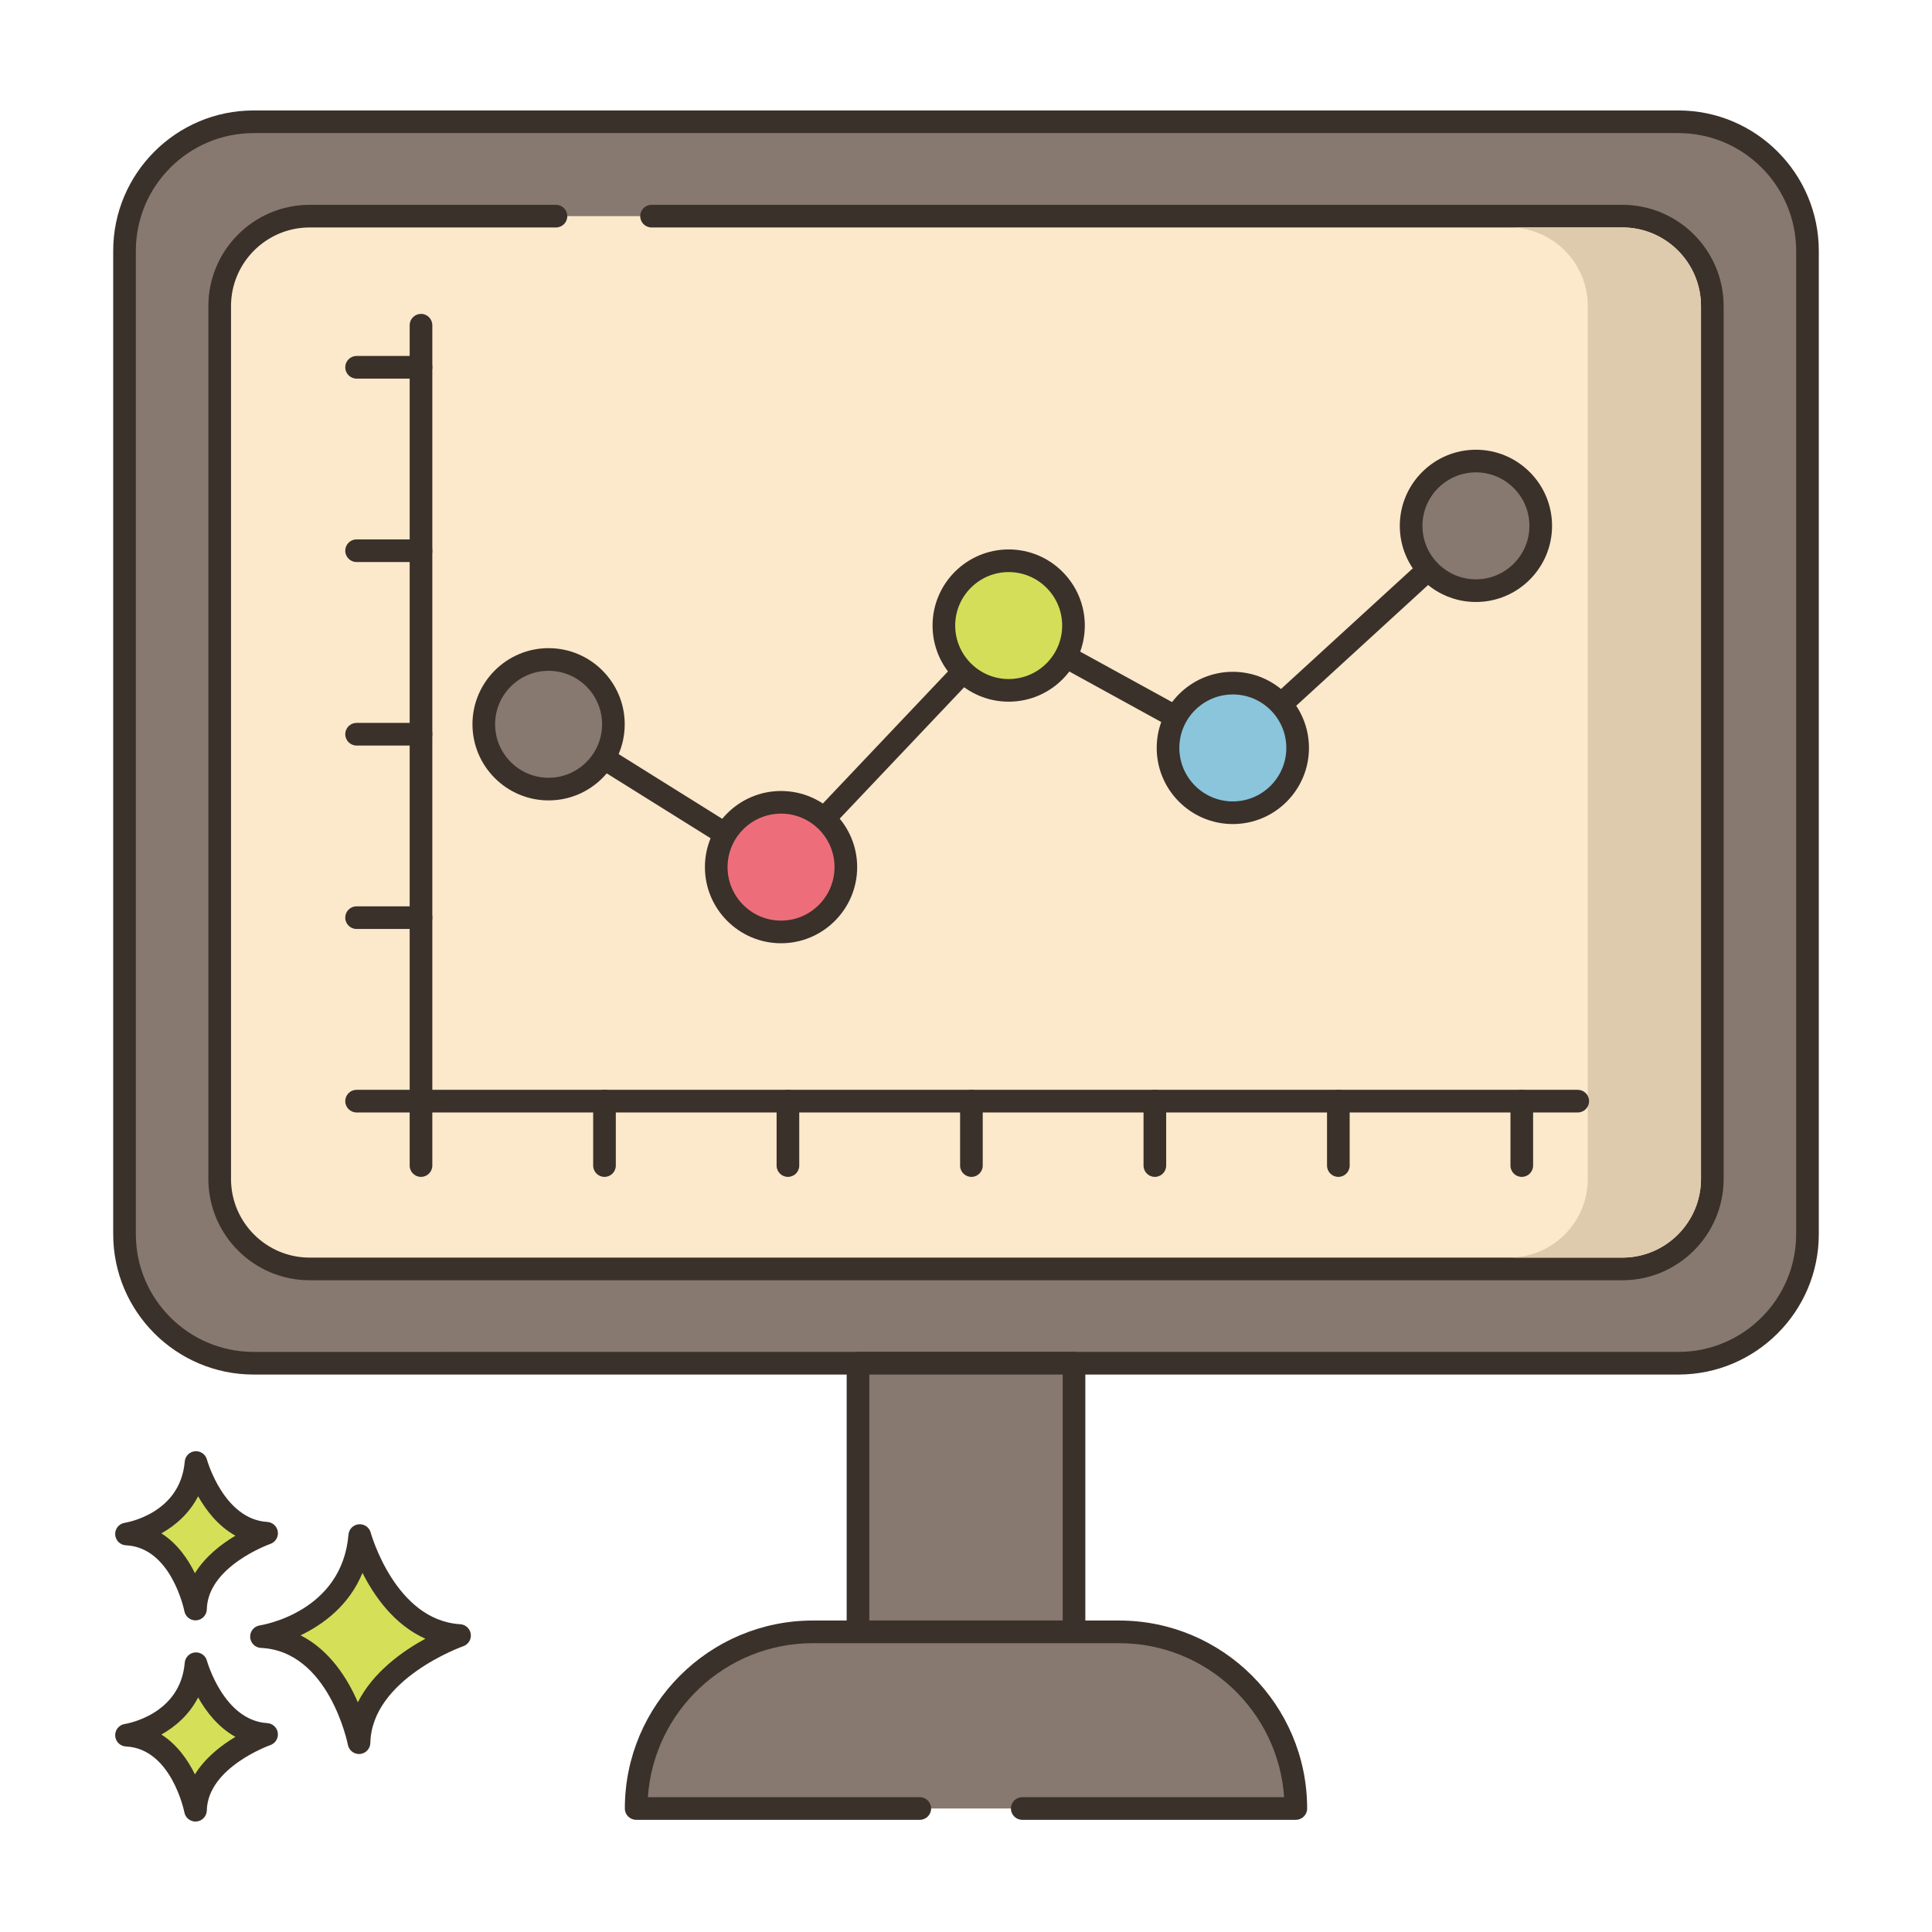<?xml version="1.0" encoding="utf-8"?>
<!-- Generator: Adobe Illustrator 22.0.1, SVG Export Plug-In . SVG Version: 6.00 Build 0)  -->
<svg version="1.1" id="Layer_1" xmlns="http://www.w3.org/2000/svg" xmlns:xlink="http://www.w3.org/1999/xlink" x="0px" y="0px"
	 viewBox="0 0 256 256" style="enable-background:new 0 0 256 256;" xml:space="preserve">
<style type="text/css">
	.st0{fill:#3A312A;}
	.st1{fill:#8AC6DD;}
	.st2{fill:#F16C7A;}
	.st3{fill:#D7E057;}
	.st4{fill:#87796F;}
	.st5{fill:#FCE8CB;}
	.st6{fill:#DECAAD;}
	.st7{fill:#D6DF58;}
	.st8{fill:#FAE6CA;}
	.st9{fill:#DDC9AC;}
	.st10{fill:#D5DE58;}
	.st11{fill:#ED6E7A;}
	.st12{fill:#8AC5DC;}
	.st13{fill:#6CA8BF;}
	.st14{fill:#695B51;}
	.st15{fill:#F8E4C8;}
	.st16{fill:#EF6D7A;}
	.st17{fill-rule:evenodd;clip-rule:evenodd;fill:#F8E4C8;}
	.st18{fill:#89C4DB;}
	.st19{fill:#F59689;}
	.st20{fill:#D34E5C;}
	.st21{fill:#F7E3C7;}
	.st22{fill:#8AC3DA;}
	.st23{fill-rule:evenodd;clip-rule:evenodd;fill:#F7E3C7;}
	.st24{fill-rule:evenodd;clip-rule:evenodd;fill:#87796F;}
	.st25{fill:#B9C239;}
	.st26{fill:#D4DB56;}
	.st27{fill-rule:evenodd;clip-rule:evenodd;fill:#F16C7A;}
	.st28{fill-rule:evenodd;clip-rule:evenodd;fill:#F6E2C6;}
	.st29{fill:#F6E2C6;}
	.st30{fill-rule:evenodd;clip-rule:evenodd;fill:#FAE6CA;}
	.st31{fill:#B8C136;}
</style>
<g>
	<g>
		<g>
			<path class="st4" d="M222.394,16.135H33.606c-9.447,0-17.106,7.658-17.106,17.106V163.53c0,9.447,7.658,17.105,17.106,17.105
				h188.789c9.447,0,17.106-7.658,17.106-17.105V33.241C239.5,23.794,231.842,16.135,222.394,16.135z"/>
		</g>
	</g>
	<g>
		<g>
			<path class="st0" d="M222.394,14.635H33.606C23.346,14.635,15,22.981,15,33.241V163.53c0,10.259,8.346,18.605,18.606,18.605
				h188.789c10.259,0,18.606-8.346,18.606-18.605V33.241C241,22.981,232.654,14.635,222.394,14.635z M238,163.53
				c0,8.605-7,15.605-15.606,15.605H33.606c-8.605,0-15.606-7-15.606-15.605V33.241c0-8.605,7-15.605,15.606-15.605h188.789
				c8.605,0,15.606,7,15.606,15.605V163.53z"/>
		</g>
	</g>
	<g>
		<g>
			<path class="st5" d="M214.97,28.64H41.03c-6.58,0-11.92,5.33-11.92,11.92v115.66c0,6.58,5.34,11.92,11.92,11.92h173.94
				c6.58,0,11.92-5.34,11.92-11.92V40.56C226.89,33.97,221.55,28.64,214.97,28.64z"/>
		</g>
	</g>
	<g>
		<g>
			<path class="st0" d="M214.97,27.14H86.333c-0.829,0-1.5,0.671-1.5,1.5s0.671,1.5,1.5,1.5H214.97c5.746,0,10.42,4.674,10.42,10.42
				v115.66c0,5.746-4.674,10.42-10.42,10.42H41.03c-5.746,0-10.42-4.674-10.42-10.42V40.56c0-5.746,4.674-10.42,10.42-10.42h32.638
				c0.829,0,1.5-0.671,1.5-1.5s-0.671-1.5-1.5-1.5H41.03c-7.4,0-13.42,6.02-13.42,13.42v115.66c0,7.4,6.02,13.42,13.42,13.42h173.94
				c7.4,0,13.42-6.02,13.42-13.42V40.56C228.39,33.16,222.37,27.14,214.97,27.14z"/>
		</g>
	</g>
	<g>
		<g>
			<rect x="113.688" y="180.635" class="st4" width="28.625" height="35.593"/>
		</g>
	</g>
	<g>
		<g>
			<path class="st0" d="M142.313,179.135h-28.625c-0.829,0-1.5,0.671-1.5,1.5v35.593c0,0.829,0.671,1.5,1.5,1.5h28.625
				c0.829,0,1.5-0.671,1.5-1.5v-35.593C143.813,179.807,143.141,179.135,142.313,179.135z M140.813,214.729h-25.625v-32.593h25.625
				V214.729z"/>
		</g>
	</g>
	<g>
		<g>
			<path class="st4" d="M148.296,216.229h-40.593c-12.927,0-23.407,10.479-23.407,23.406h87.406
				C171.703,226.708,161.224,216.229,148.296,216.229z"/>
		</g>
	</g>
	<g>
		<g>
			<path class="st0" d="M148.296,214.729h-40.593c-13.733,0-24.907,11.173-24.907,24.907c0,0.829,0.671,1.5,1.5,1.5h37.584
				c0.829,0,1.5-0.671,1.5-1.5s-0.671-1.5-1.5-1.5H85.848c0.773-11.382,10.281-20.407,21.856-20.407h40.593
				c11.575,0,21.083,9.024,21.856,20.407h-34.701c-0.829,0-1.5,0.671-1.5,1.5s0.671,1.5,1.5,1.5h36.251c0.829,0,1.5-0.671,1.5-1.5
				C173.203,225.902,162.03,214.729,148.296,214.729z"/>
		</g>
	</g>
	<g>
		<g>
			<path class="st6" d="M214.97,30.135h-15c5.74,0,10.42,4.67,10.42,10.42v115.66c0,5.75-4.68,10.42-10.42,10.42h15
				c5.74,0,10.42-4.67,10.42-10.42V40.555C225.39,34.805,220.71,30.135,214.97,30.135z"/>
		</g>
	</g>
	<g>
		<g>
			<path class="st7" d="M47.671,203.469c-0.974,11.564-13.024,13.39-13.024,13.39c10.346,0.487,12.925,14.059,12.925,14.059
				c0.221-9.677,13.321-14.202,13.321-14.202C51.08,216.129,47.671,203.469,47.671,203.469z"/>
		</g>
	</g>
	<g>
		<g>
			<path class="st0" d="M60.982,215.218c-8.604-0.514-11.831-12.024-11.863-12.141c-0.19-0.702-0.848-1.162-1.583-1.102
				c-0.725,0.066-1.298,0.642-1.359,1.367c-0.86,10.215-11.314,11.964-11.755,12.033c-0.763,0.115-1.313,0.79-1.273,1.561
				c0.04,0.77,0.657,1.384,1.427,1.421c9.028,0.425,11.499,12.718,11.523,12.842c0.137,0.711,0.759,1.217,1.472,1.217
				c0.042,0,0.084-0.001,0.127-0.005c0.764-0.064,1.357-0.693,1.374-1.459c0.195-8.508,12.192-12.777,12.313-12.819
				c0.675-0.235,1.092-0.915,0.994-1.623C62.28,215.802,61.696,215.261,60.982,215.218z M47.417,225.564
				c-1.356-3.13-3.709-6.907-7.587-8.876c2.931-1.405,6.409-3.914,8.202-8.273c1.551,3.071,4.199,6.88,8.334,8.723
				C53.358,218.777,49.443,221.543,47.417,225.564z"/>
		</g>
	</g>
	<g>
		<g>
			<path class="st7" d="M25.972,220.45c-0.689,8.179-9.212,9.471-9.212,9.471c7.318,0.344,9.142,9.944,9.142,9.944
				c0.156-6.845,9.422-10.045,9.422-10.045C28.383,229.404,25.972,220.45,25.972,220.45z"/>
		</g>
	</g>
	<g>
		<g>
			<path class="st0" d="M35.414,228.322c-5.767-0.345-7.973-8.186-7.994-8.265c-0.19-0.702-0.854-1.164-1.582-1.102
				c-0.726,0.065-1.299,0.643-1.36,1.368c-0.579,6.871-7.646,8.067-7.942,8.114c-0.763,0.115-1.313,0.79-1.273,1.561
				c0.04,0.77,0.657,1.384,1.427,1.421c6.036,0.284,7.724,8.644,7.74,8.726c0.135,0.712,0.759,1.22,1.472,1.22
				c0.042,0,0.083-0.001,0.125-0.005c0.765-0.063,1.358-0.694,1.376-1.461c0.13-5.709,8.331-8.634,8.412-8.662
				c0.676-0.234,1.094-0.913,0.996-1.622C36.713,228.906,36.128,228.365,35.414,228.322z M25.83,235.117
				c-0.924-1.886-2.341-3.947-4.448-5.28c1.856-1.042,3.697-2.63,4.871-4.917c1.057,1.874,2.655,3.954,4.941,5.224
				C29.344,231.245,27.206,232.884,25.83,235.117z"/>
		</g>
	</g>
	<g>
		<g>
			<path class="st7" d="M25.972,193.792c-0.689,8.179-9.212,9.471-9.212,9.471c7.318,0.344,9.142,9.944,9.142,9.944
				c0.156-6.845,9.422-10.045,9.422-10.045C28.383,202.747,25.972,193.792,25.972,193.792z"/>
		</g>
	</g>
	<g>
		<g>
			<path class="st0" d="M35.414,201.664c-5.766-0.345-7.972-8.185-7.994-8.264c-0.19-0.702-0.854-1.165-1.582-1.102
				c-0.726,0.065-1.299,0.643-1.36,1.368c-0.579,6.871-7.646,8.066-7.942,8.113c-0.763,0.115-1.313,0.79-1.273,1.561
				c0.04,0.77,0.657,1.384,1.427,1.421c6.036,0.284,7.724,8.645,7.74,8.726c0.135,0.713,0.759,1.22,1.473,1.22
				c0.041,0,0.082-0.001,0.125-0.005c0.765-0.063,1.358-0.694,1.376-1.461c0.13-5.709,8.331-8.634,8.412-8.662
				c0.677-0.234,1.094-0.913,0.996-1.622C36.713,202.249,36.128,201.707,35.414,201.664z M25.83,208.459
				c-0.924-1.885-2.34-3.947-4.447-5.28c1.855-1.041,3.697-2.629,4.87-4.916c1.057,1.874,2.655,3.954,4.941,5.223
				C29.344,204.588,27.206,206.227,25.83,208.459z"/>
		</g>
	</g>
	<g>
		<g>
			<path class="st0" d="M209.062,144.407H57.284V43.092c0-0.829-0.671-1.5-1.5-1.5c-0.829,0-1.5,0.671-1.5,1.5v102.815
				c0,0.829,0.671,1.5,1.5,1.5h153.277c0.829,0,1.5-0.671,1.5-1.5S209.89,144.407,209.062,144.407z"/>
		</g>
	</g>
	<g>
		<g>
			<path class="st0" d="M55.784,144.407c-0.829,0-1.5,0.671-1.5,1.5v8.536c0,0.829,0.671,1.5,1.5,1.5c0.829,0,1.5-0.671,1.5-1.5
				v-8.536C57.284,145.079,56.613,144.407,55.784,144.407z"/>
		</g>
	</g>
	<g>
		<g>
			<path class="st0" d="M80.098,144.407c-0.829,0-1.5,0.671-1.5,1.5v8.536c0,0.829,0.671,1.5,1.5,1.5c0.829,0,1.5-0.671,1.5-1.5
				v-8.536C81.598,145.079,80.927,144.407,80.098,144.407z"/>
		</g>
	</g>
	<g>
		<g>
			<path class="st0" d="M104.404,144.407c-0.829,0-1.5,0.671-1.5,1.5v8.536c0,0.829,0.671,1.5,1.5,1.5c0.829,0,1.5-0.671,1.5-1.5
				v-8.536C105.904,145.079,105.233,144.407,104.404,144.407z"/>
		</g>
	</g>
	<g>
		<g>
			<path class="st0" d="M128.718,144.407c-0.829,0-1.5,0.671-1.5,1.5v8.536c0,0.829,0.671,1.5,1.5,1.5s1.5-0.671,1.5-1.5v-8.536
				C130.218,145.079,129.547,144.407,128.718,144.407z"/>
		</g>
	</g>
	<g>
		<g>
			<path class="st0" d="M153.024,144.407c-0.829,0-1.5,0.671-1.5,1.5v8.536c0,0.829,0.671,1.5,1.5,1.5s1.5-0.671,1.5-1.5v-8.536
				C154.524,145.079,153.853,144.407,153.024,144.407z"/>
		</g>
	</g>
	<g>
		<g>
			<path class="st0" d="M177.338,144.407c-0.829,0-1.5,0.671-1.5,1.5v8.536c0,0.829,0.671,1.5,1.5,1.5c0.829,0,1.5-0.671,1.5-1.5
				v-8.536C178.838,145.079,178.167,144.407,177.338,144.407z"/>
		</g>
	</g>
	<g>
		<g>
			<path class="st0" d="M201.644,144.407c-0.829,0-1.5,0.671-1.5,1.5v8.536c0,0.829,0.671,1.5,1.5,1.5c0.829,0,1.5-0.671,1.5-1.5
				v-8.536C203.144,145.079,202.473,144.407,201.644,144.407z"/>
		</g>
	</g>
	<g>
		<g>
			<path class="st0" d="M55.784,144.407h-8.536c-0.829,0-1.5,0.671-1.5,1.5s0.671,1.5,1.5,1.5h8.536c0.829,0,1.5-0.671,1.5-1.5
				S56.613,144.407,55.784,144.407z"/>
		</g>
	</g>
	<g>
		<g>
			<path class="st0" d="M55.784,120.093h-8.536c-0.829,0-1.5,0.671-1.5,1.5s0.671,1.5,1.5,1.5h8.536c0.829,0,1.5-0.671,1.5-1.5
				S56.613,120.093,55.784,120.093z"/>
		</g>
	</g>
	<g>
		<g>
			<path class="st0" d="M55.784,95.787h-8.536c-0.829,0-1.5,0.671-1.5,1.5s0.671,1.5,1.5,1.5h8.536c0.829,0,1.5-0.671,1.5-1.5
				S56.613,95.787,55.784,95.787z"/>
		</g>
	</g>
	<g>
		<g>
			<path class="st0" d="M55.784,71.473h-8.536c-0.829,0-1.5,0.671-1.5,1.5s0.671,1.5,1.5,1.5h8.536c0.829,0,1.5-0.671,1.5-1.5
				S56.613,71.473,55.784,71.473z"/>
		</g>
	</g>
	<g>
		<g>
			<path class="st0" d="M55.784,47.167h-8.536c-0.829,0-1.5,0.671-1.5,1.5s0.671,1.5,1.5,1.5h8.536c0.829,0,1.5-0.671,1.5-1.5
				S56.613,47.167,55.784,47.167z"/>
		</g>
	</g>
	<g>
		<g>
			<path class="st0" d="M196.675,68.667c-0.559-0.61-1.508-0.653-2.119-0.094l-31.418,28.765l-28.882-15.866
				c-0.597-0.328-1.341-0.212-1.811,0.283l-29.578,31.222l-29.38-18.355c-0.704-0.439-1.629-0.225-2.067,0.477
				c-0.439,0.703-0.226,1.628,0.477,2.067l30.421,19.005c0.246,0.153,0.521,0.228,0.794,0.228c0.401,0,0.798-0.161,1.089-0.468
				l29.624-31.271l28.81,15.826c0.564,0.31,1.261,0.225,1.735-0.208l32.211-29.491C197.192,70.226,197.234,69.277,196.675,68.667z"
				/>
		</g>
	</g>
	<g>
		<g>
			<path class="st11" d="M103.493,106.311c-4.743,0-8.587,3.844-8.587,8.587c0,4.742,3.844,8.587,8.587,8.587
				c4.742,0,8.587-3.845,8.587-8.587C112.079,110.156,108.235,106.311,103.493,106.311z"/>
		</g>
	</g>
	<g>
		<g>
			<path class="st0" d="M103.493,104.811c-5.562,0-10.087,4.525-10.087,10.087s4.525,10.087,10.087,10.087
				c5.561,0,10.086-4.525,10.086-10.087S109.054,104.811,103.493,104.811z M103.493,121.985c-3.908,0-7.087-3.179-7.087-7.087
				s3.179-7.087,7.087-7.087c3.908,0,7.086,3.179,7.086,7.087S107.4,121.985,103.493,121.985z"/>
		</g>
	</g>
	<g>
		<g>
			<path class="st10" d="M133.656,74.303c-4.742,0-8.587,3.844-8.587,8.587c0,4.742,3.844,8.587,8.587,8.587
				c4.742,0,8.587-3.844,8.587-8.587C142.243,78.147,138.399,74.303,133.656,74.303z"/>
		</g>
	</g>
	<g>
		<g>
			<path class="st0" d="M133.656,72.803c-5.562,0-10.087,4.525-10.087,10.086c0,5.562,4.525,10.087,10.087,10.087
				c5.562,0,10.087-4.525,10.087-10.087C143.743,77.328,139.218,72.803,133.656,72.803z M133.656,89.976
				c-3.908,0-7.087-3.179-7.087-7.087s3.179-7.086,7.087-7.086c3.908,0,7.087,3.179,7.087,7.086S137.564,89.976,133.656,89.976z"/>
		</g>
	</g>
	<g>
		<g>
			<path class="st12" d="M163.357,90.518c-4.742,0-8.587,3.844-8.587,8.587c0,4.742,3.844,8.587,8.587,8.587
				c4.742,0,8.587-3.844,8.587-8.587C171.944,94.362,168.099,90.518,163.357,90.518z"/>
		</g>
	</g>
	<g>
		<g>
			<path class="st0" d="M163.357,89.018c-5.562,0-10.087,4.525-10.087,10.086c0,5.562,4.525,10.087,10.087,10.087
				c5.562,0,10.087-4.525,10.087-10.087C173.444,93.543,168.919,89.018,163.357,89.018z M163.357,106.191
				c-3.908,0-7.087-3.179-7.087-7.087c0-3.907,3.179-7.086,7.087-7.086c3.908,0,7.087,3.179,7.087,7.086
				C170.444,103.012,167.265,106.191,163.357,106.191z"/>
		</g>
	</g>
	<g>
		<g>
			<path class="st4" d="M195.568,61.093c-4.742,0-8.587,3.844-8.587,8.587c0,4.742,3.844,8.587,8.587,8.587
				c4.742,0,8.587-3.844,8.587-8.587C204.155,64.937,200.311,61.093,195.568,61.093z"/>
		</g>
	</g>
	<g>
		<g>
			<path class="st0" d="M195.568,59.592c-5.562,0-10.087,4.525-10.087,10.087s4.525,10.087,10.087,10.087
				c5.562,0,10.087-4.525,10.087-10.087S201.13,59.592,195.568,59.592z M195.568,76.766c-3.908,0-7.087-3.179-7.087-7.087
				s3.179-7.087,7.087-7.087c3.908,0,7.087,3.179,7.087,7.087S199.476,76.766,195.568,76.766z"/>
		</g>
	</g>
	<g>
		<g>
			<path class="st4" d="M72.691,87.384c-4.742,0-8.587,3.844-8.587,8.587c0,4.742,3.844,8.587,8.587,8.587
				c4.742,0,8.587-3.844,8.587-8.587C81.278,91.229,77.434,87.384,72.691,87.384z"/>
		</g>
	</g>
	<g>
		<g>
			<path class="st0" d="M72.691,85.884c-5.562,0-10.087,4.525-10.087,10.086c0,5.562,4.525,10.087,10.087,10.087
				s10.087-4.525,10.087-10.087C82.778,90.409,78.253,85.884,72.691,85.884z M72.691,103.058c-3.908,0-7.087-3.179-7.087-7.087
				c0-3.907,3.179-7.086,7.087-7.086s7.087,3.179,7.087,7.086C79.778,99.878,76.599,103.058,72.691,103.058z"/>
		</g>
	</g>
</g>
</svg>
